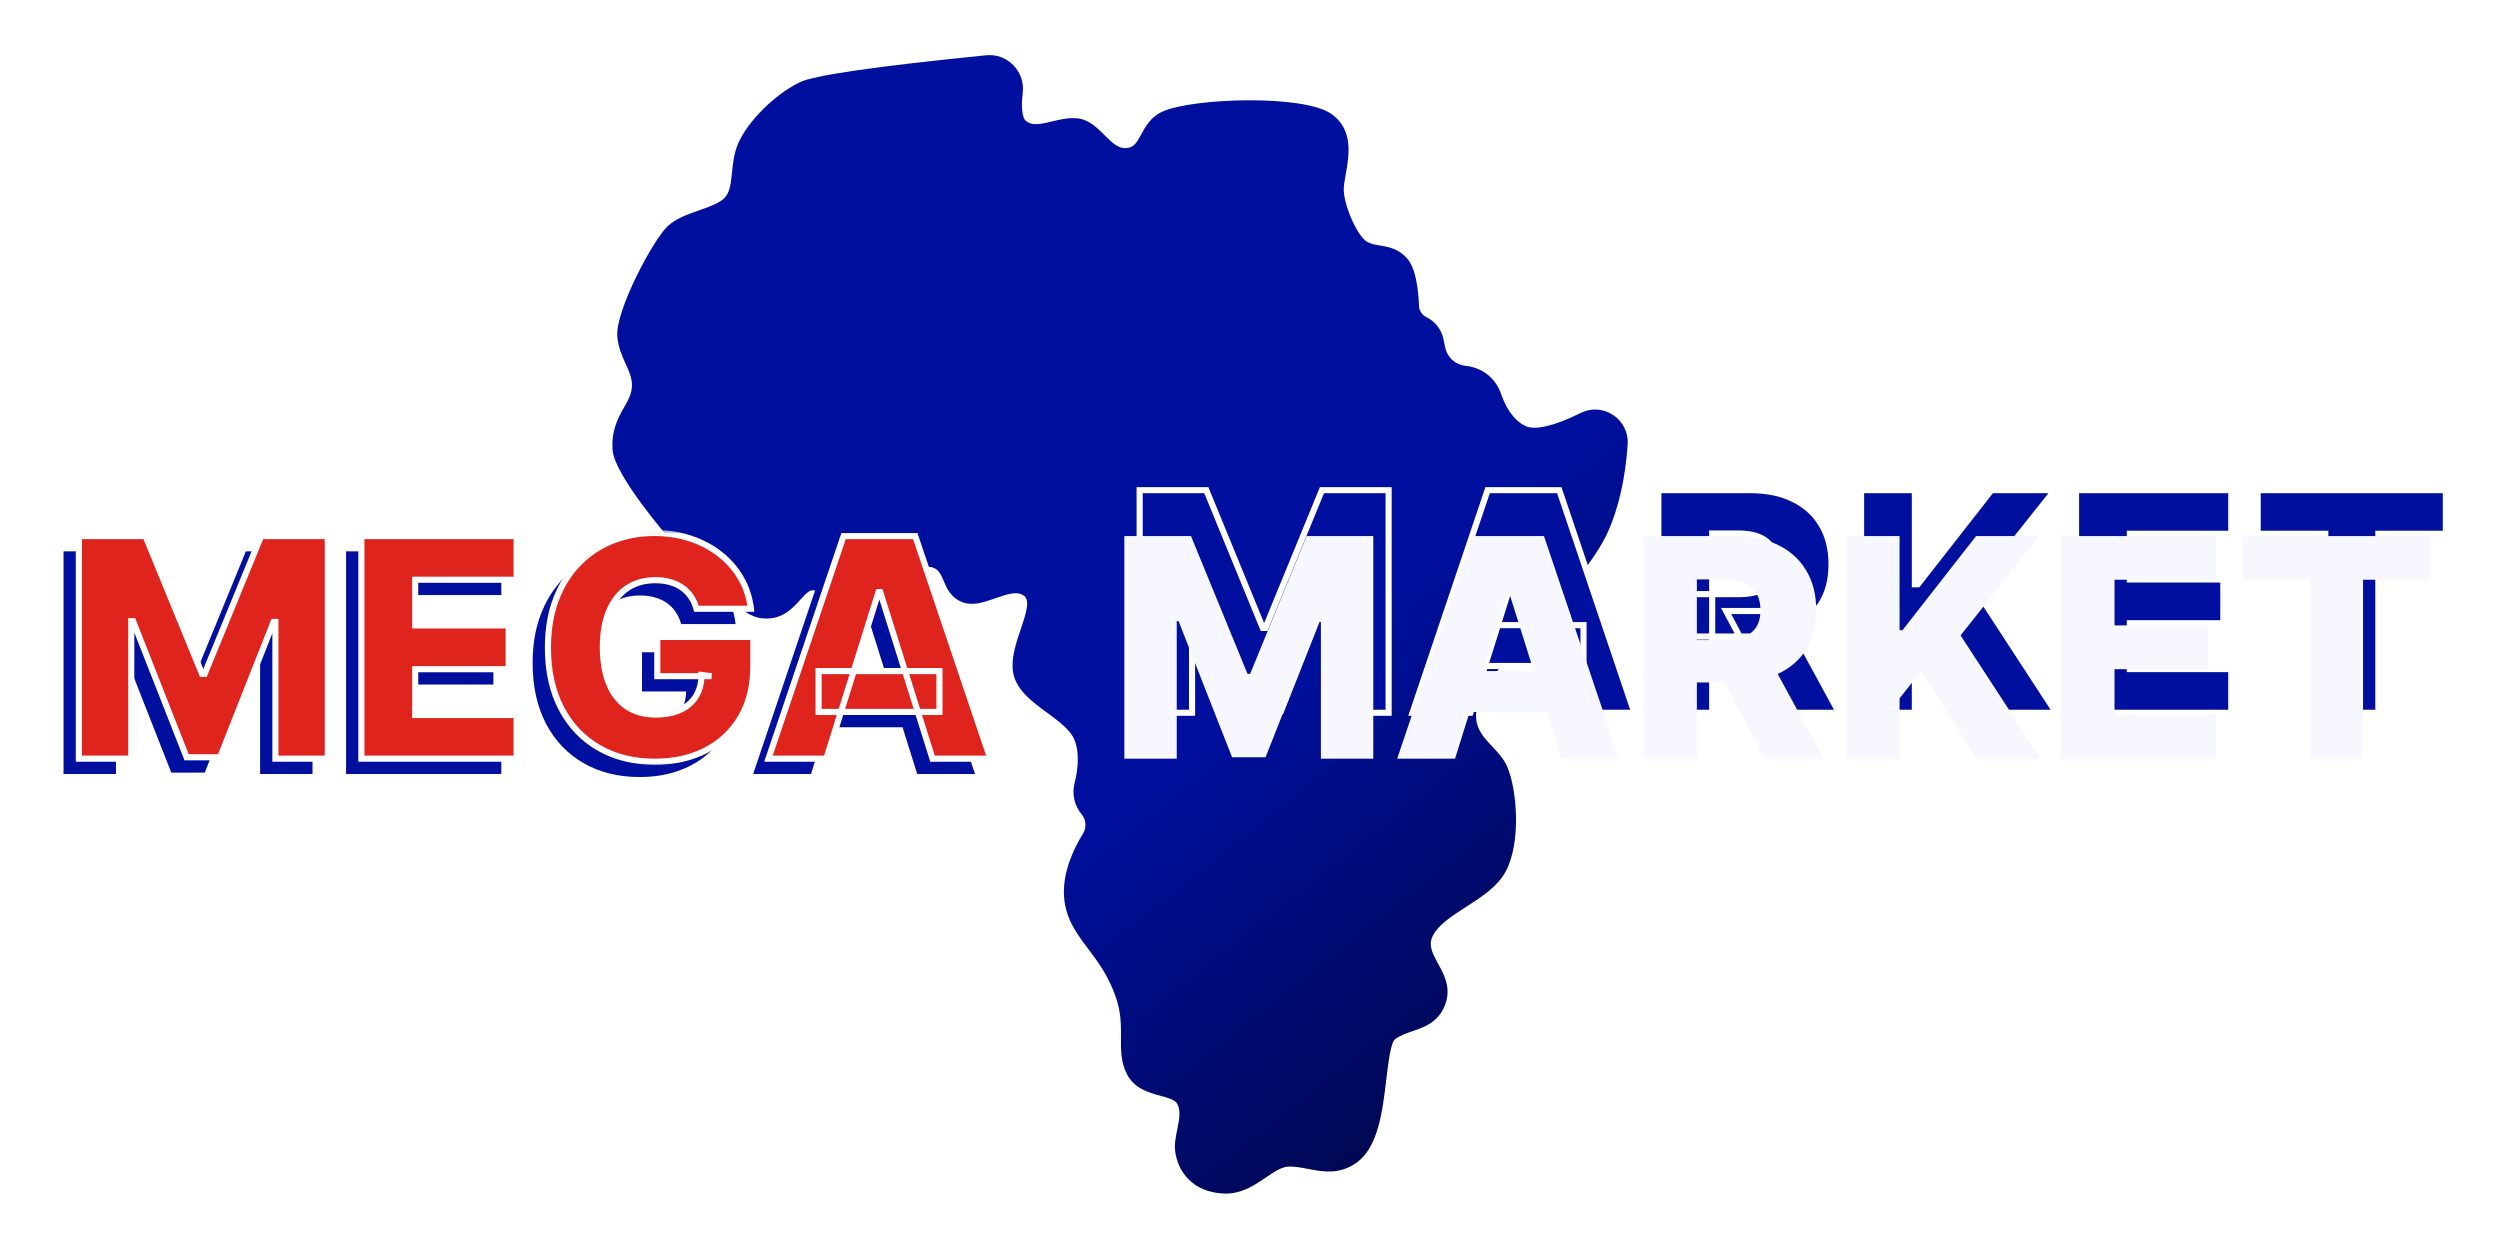 <svg width="295" height="146" viewBox="0 0 295 146" fill="none" xmlns="http://www.w3.org/2000/svg">
                                                <path d="M190.367 48.983C189.201 48.202 187.753 48.111 186.494 48.742C183.525 50.228 181.179 50.794 180.059 50.295C178.474 49.588 177.576 47.797 177.102 46.422C176.488 44.627 174.858 43.351 172.952 43.173C172.365 43.117 171.823 42.88 171.386 42.488C170.948 42.094 170.652 41.58 170.531 41.003L170.321 39.991C170.087 38.876 169.335 37.914 168.309 37.418C167.819 37.181 167.488 36.7 167.447 36.163C167.446 36.139 167.446 36.114 167.444 36.09C167.259 31.897 166.338 30.841 166.034 30.492C165.021 29.333 163.795 29.127 162.81 28.962C162.226 28.865 161.722 28.78 161.305 28.528C160.211 27.867 158.727 24.654 158.568 22.598C158.528 22.072 158.662 21.315 158.804 20.514C159.192 18.328 159.723 15.332 157.135 13.464C153.889 11.126 140.746 11.551 137.167 13.168C135.793 13.788 135.164 14.94 134.658 15.866C134.075 16.933 133.781 17.407 132.914 17.474C131.999 17.545 131.326 16.942 130.328 15.941C129.461 15.072 128.479 14.087 127.084 13.959C126.072 13.866 125.098 14.1 124.157 14.328C122.702 14.679 121.773 14.863 121.037 14.249C120.705 13.972 120.437 12.964 120.681 10.97C120.827 9.757 120.424 8.562 119.575 7.691C118.733 6.829 117.56 6.4 116.364 6.521C103.455 7.816 96.058 8.886 94.379 9.702C91.421 11.139 88.222 14.322 87.096 16.948C86.605 18.09 86.483 19.296 86.375 20.359C86.249 21.607 86.14 22.684 85.51 23.341C84.894 23.984 83.673 24.41 82.492 24.822C81.153 25.29 79.769 25.773 78.796 26.678C77.057 28.296 72.607 36.666 72.84 39.679C72.94 40.971 73.412 42.014 73.829 42.933C74.282 43.931 74.673 44.794 74.549 45.838C74.456 46.624 74.081 47.287 73.647 48.056C72.961 49.268 72.108 50.778 72.29 53.139C72.511 55.986 78.363 62.875 79.534 64.227C81.194 66.144 86.825 72.434 89.599 72.913C92.111 73.346 93.457 71.855 94.44 70.766C95.203 69.92 95.562 69.582 96.055 69.663C96.774 69.781 97.02 70.073 97.392 70.516C97.965 71.195 98.748 72.126 100.859 71.79C102.437 71.539 104.145 70.305 105.795 69.111C107.22 68.08 109.172 66.669 109.982 66.936C110.75 67.188 110.979 67.659 111.348 68.537C111.719 69.418 112.179 70.515 113.547 71.051L113.547 71.051C114.786 71.536 116.136 71.059 117.442 70.598C119.007 70.046 120.09 69.728 120.851 70.316C121.536 70.844 121.141 72.201 120.46 74.211C119.939 75.751 119.4 77.343 119.49 78.892C119.626 81.204 121.627 82.678 123.562 84.103C124.911 85.096 126.305 86.123 126.776 87.276C127.49 89.025 127.099 91.234 126.803 92.393C126.469 93.689 126.778 95.069 127.627 96.081C127.889 96.394 128.044 96.777 128.076 97.186C128.108 97.603 128.01 98.012 127.792 98.368C126.653 100.219 125.342 103.025 125.562 105.878C125.76 108.441 127.041 110.147 128.397 111.952C129.586 113.536 130.815 115.174 131.683 117.713C132.295 119.507 132.284 120.994 132.274 122.431C132.263 123.927 132.253 125.34 132.979 126.756C133.848 128.457 135.55 128.922 136.917 129.297C137.855 129.553 138.666 129.775 138.923 130.263C139.358 131.085 139.143 132.144 138.916 133.265C138.741 134.127 138.561 135.018 138.675 135.879C138.975 138.156 140.629 140.655 144.371 140.838C144.611 140.85 144.844 140.846 145.071 140.828C146.797 140.695 148.154 139.773 149.367 138.948C150.392 138.252 151.282 137.65 152.155 137.652C152.891 137.652 153.612 137.79 154.377 137.937C156.088 138.265 158.028 138.638 160.047 137.216C162.634 135.393 163.141 131.114 163.588 127.338C163.792 125.618 164.1 123.019 164.602 122.639C165.213 122.177 165.934 121.931 166.697 121.67C168.142 121.176 169.94 120.562 170.643 118.193C171.168 116.423 170.386 114.982 169.695 113.712C168.937 112.315 168.535 111.472 169.089 110.389C169.748 109.107 171.326 108.09 172.998 107.014C174.825 105.838 176.713 104.622 177.674 102.835C179.528 99.384 179.003 93.095 177.842 90.451C177.437 89.527 176.753 88.798 176.091 88.093C174.8 86.719 173.686 85.531 174.396 82.932C174.958 80.877 178.126 77.36 181.19 73.959C184.673 70.092 188.275 66.094 189.793 62.632C191.023 59.829 191.788 56.411 192.066 52.471C192.165 51.066 191.53 49.763 190.367 48.983Z" fill="url(#paint0_linear_580_3996)" />
                                                <g filter="url(#filter0_d_580_3996)">
                                                        <path d="M7.498 57.834H15.362L22.033 74.1H22.341L29.012 57.834H36.876V84.106H30.692V67.968H30.474L24.163 83.94H20.211L13.9 67.878H13.682V84.106H7.498V57.834ZM40.836 84.106V57.834H59.156V62.991H47.187V68.379H58.219V73.549H47.187V78.949H59.156V84.106H40.836ZM80.374 66.416C80.229 65.877 80.015 65.402 79.733 64.992C79.45 64.573 79.104 64.218 78.693 63.927C78.283 63.636 77.812 63.418 77.282 63.273C76.752 63.119 76.171 63.042 75.538 63.042C74.263 63.042 73.16 63.35 72.228 63.966C71.304 64.581 70.59 65.479 70.085 66.66C69.581 67.831 69.329 69.255 69.329 70.931C69.329 72.616 69.572 74.053 70.06 75.242C70.547 76.431 71.253 77.337 72.177 77.962C73.1 78.586 74.221 78.898 75.538 78.898C76.701 78.898 77.684 78.71 78.488 78.334C79.301 77.949 79.916 77.406 80.335 76.704C80.755 76.003 80.964 75.178 80.964 74.228L82.144 74.37H75.756V69.739H87.083V73.215C87.083 75.567 86.583 77.581 85.582 79.257C84.59 80.933 83.222 82.221 81.477 83.119C79.741 84.017 77.744 84.466 75.486 84.466C72.981 84.466 70.778 83.923 68.88 82.836C66.981 81.75 65.501 80.202 64.441 78.192C63.38 76.174 62.85 73.779 62.85 71.008C62.85 68.853 63.171 66.942 63.812 65.274C64.454 63.598 65.347 62.178 66.493 61.015C67.648 59.852 68.982 58.971 70.496 58.372C72.018 57.774 73.656 57.474 75.409 57.474C76.932 57.474 78.347 57.693 79.656 58.129C80.973 58.565 82.136 59.181 83.145 59.976C84.163 60.771 84.988 61.716 85.621 62.811C86.254 63.906 86.647 65.107 86.801 66.416H80.374ZM95.698 84.106H88.873L97.737 57.834H106.191L115.056 84.106H108.231L102.061 64.453H101.855L95.698 84.106ZM94.787 73.767H109.052V78.59H94.787V73.767Z" fill="#000F9E" />
                                                        <mask id="path-3-outside-1_580_3996" maskUnits="userSpaceOnUse" x="8.316" y="55.3" width="110" height="28" fill="black">
                                                                <rect fill="white" x="8.316" y="55.3" width="110" height="28" />
                                                                <path d="M9.305 56.027H17.169L23.84 72.294H24.147L30.818 56.027H38.682V82.3H32.499V66.162H32.281L25.969 82.133H22.018L15.706 66.072H15.488V82.3H9.305V56.027ZM42.643 82.3V56.027H60.962V61.184H48.993V66.572H60.026V71.742H48.993V77.143H60.962V82.3H42.643ZM82.18 64.609C82.035 64.071 81.821 63.596 81.539 63.185C81.257 62.767 80.91 62.411 80.5 62.121C80.089 61.83 79.619 61.612 79.089 61.467C78.558 61.313 77.977 61.236 77.344 61.236C76.07 61.236 74.967 61.544 74.034 62.159C73.111 62.775 72.397 63.673 71.892 64.853C71.387 66.025 71.135 67.449 71.135 69.125C71.135 70.81 71.379 72.247 71.866 73.436C72.354 74.624 73.059 75.531 73.983 76.155C74.907 76.779 76.027 77.092 77.344 77.092C78.507 77.092 79.491 76.903 80.295 76.527C81.107 76.142 81.723 75.599 82.142 74.898C82.561 74.197 82.771 73.371 82.771 72.422L83.951 72.563H77.562V67.932H88.89V71.409C88.89 73.76 88.389 75.775 87.389 77.451C86.397 79.127 85.028 80.414 83.284 81.312C81.548 82.21 79.551 82.659 77.293 82.659C74.787 82.659 72.585 82.116 70.686 81.03C68.787 79.944 67.308 78.396 66.247 76.386C65.187 74.368 64.657 71.973 64.657 69.202C64.657 67.047 64.977 65.135 65.619 63.468C66.26 61.791 67.154 60.372 68.3 59.209C69.455 58.046 70.789 57.165 72.302 56.566C73.825 55.967 75.463 55.668 77.216 55.668C78.738 55.668 80.154 55.886 81.462 56.322C82.779 56.758 83.942 57.374 84.951 58.17C85.969 58.965 86.794 59.91 87.427 61.005C88.06 62.099 88.454 63.301 88.608 64.609H82.18ZM97.504 82.3H90.679L99.544 56.027H107.998L116.862 82.3H110.038L103.867 62.647H103.662L97.504 82.3ZM96.593 71.96H110.859V76.784H96.593V71.96Z" />
                                                        </mask>
                                                        <path d="M9.305 56.027H17.169L23.84 72.294H24.147L30.818 56.027H38.682V82.3H32.499V66.162H32.281L25.969 82.133H22.018L15.706 66.072H15.488V82.3H9.305V56.027ZM42.643 82.3V56.027H60.962V61.184H48.993V66.572H60.026V71.742H48.993V77.143H60.962V82.3H42.643ZM82.18 64.609C82.035 64.071 81.821 63.596 81.539 63.185C81.257 62.767 80.91 62.411 80.5 62.121C80.089 61.83 79.619 61.612 79.089 61.467C78.558 61.313 77.977 61.236 77.344 61.236C76.07 61.236 74.967 61.544 74.034 62.159C73.111 62.775 72.397 63.673 71.892 64.853C71.387 66.025 71.135 67.449 71.135 69.125C71.135 70.81 71.379 72.247 71.866 73.436C72.354 74.624 73.059 75.531 73.983 76.155C74.907 76.779 76.027 77.092 77.344 77.092C78.507 77.092 79.491 76.903 80.295 76.527C81.107 76.142 81.723 75.599 82.142 74.898C82.561 74.197 82.771 73.371 82.771 72.422L83.951 72.563H77.562V67.932H88.89V71.409C88.89 73.76 88.389 75.775 87.389 77.451C86.397 79.127 85.028 80.414 83.284 81.312C81.548 82.21 79.551 82.659 77.293 82.659C74.787 82.659 72.585 82.116 70.686 81.03C68.787 79.944 67.308 78.396 66.247 76.386C65.187 74.368 64.657 71.973 64.657 69.202C64.657 67.047 64.977 65.135 65.619 63.468C66.26 61.791 67.154 60.372 68.3 59.209C69.455 58.046 70.789 57.165 72.302 56.566C73.825 55.967 75.463 55.668 77.216 55.668C78.738 55.668 80.154 55.886 81.462 56.322C82.779 56.758 83.942 57.374 84.951 58.17C85.969 58.965 86.794 59.91 87.427 61.005C88.06 62.099 88.454 63.301 88.608 64.609H82.18ZM97.504 82.3H90.679L99.544 56.027H107.998L116.862 82.3H110.038L103.867 62.647H103.662L97.504 82.3ZM96.593 71.96H110.859V76.784H96.593V71.96Z" fill="#DF231D" />
                                                        <path d="M9.305 56.027V55.666H8.944V56.027H9.305ZM17.169 56.027L17.503 55.89L17.411 55.666H17.169V56.027ZM23.84 72.294L23.505 72.431L23.597 72.655H23.84V72.294ZM24.147 72.294V72.655H24.39L24.482 72.431L24.147 72.294ZM30.818 56.027V55.666H30.576L30.484 55.89L30.818 56.027ZM38.682 56.027H39.043V55.666H38.682V56.027ZM38.682 82.3V82.661H39.043V82.3H38.682ZM32.499 82.3H32.138V82.661H32.499V82.3ZM32.499 66.162H32.86V65.8H32.499V66.162ZM32.281 66.162V65.8H32.035L31.945 66.029L32.281 66.162ZM25.969 82.133V82.495H26.215L26.305 82.266L25.969 82.133ZM22.018 82.133L21.682 82.265L21.772 82.495H22.018V82.133ZM15.706 66.072L16.042 65.94L15.952 65.711H15.706V66.072ZM15.488 66.072V65.711H15.127V66.072H15.488ZM15.488 82.3V82.661H15.849V82.3H15.488ZM9.305 82.3H8.944V82.661H9.305V82.3ZM9.305 56.389H17.169V55.666H9.305V56.389ZM16.834 56.164L23.505 72.431L24.174 72.157L17.503 55.89L16.834 56.164ZM23.84 72.655H24.147V71.933H23.84V72.655ZM24.482 72.431L31.152 56.164L30.484 55.89L23.813 72.157L24.482 72.431ZM30.818 56.389H38.682V55.666H30.818V56.389ZM38.321 56.027V82.3H39.043V56.027H38.321ZM38.682 81.939H32.499V82.661H38.682V81.939ZM32.86 82.3V66.162H32.138V82.3H32.86ZM32.499 65.8H32.281V66.523H32.499V65.8ZM31.945 66.029L25.633 82.001L26.305 82.266L32.617 66.294L31.945 66.029ZM25.969 81.772H22.018V82.495H25.969V81.772ZM22.354 82.001L16.042 65.94L15.37 66.204L21.682 82.265L22.354 82.001ZM15.706 65.711H15.488V66.433H15.706V65.711ZM15.127 66.072V82.3H15.849V66.072H15.127ZM15.488 81.939H9.305V82.661H15.488V81.939ZM9.666 82.3V56.027H8.944V82.3H9.666ZM42.643 82.3H42.282V82.661H42.643V82.3ZM42.643 56.027V55.666H42.282V56.027H42.643ZM60.962 56.027H61.323V55.666H60.962V56.027ZM60.962 61.184V61.545H61.323V61.184H60.962ZM48.993 61.184V60.823H48.632V61.184H48.993ZM48.993 66.572H48.632V66.933H48.993V66.572ZM60.026 66.572H60.387V66.211H60.026V66.572ZM60.026 71.742V72.103H60.387V71.742H60.026ZM48.993 71.742V71.381H48.632V71.742H48.993ZM48.993 77.143H48.632V77.504H48.993V77.143ZM60.962 77.143H61.323V76.782H60.962V77.143ZM60.962 82.3V82.661H61.323V82.3H60.962ZM43.004 82.3V56.027H42.282V82.3H43.004ZM42.643 56.389H60.962V55.666H42.643V56.389ZM60.601 56.027V61.184H61.323V56.027H60.601ZM60.962 60.823H48.993V61.545H60.962V60.823ZM48.632 61.184V66.572H49.354V61.184H48.632ZM48.993 66.933H60.026V66.211H48.993V66.933ZM59.664 66.572V71.742H60.387V66.572H59.664ZM60.026 71.381H48.993V72.103H60.026V71.381ZM48.632 71.742V77.143H49.354V71.742H48.632ZM48.993 77.504H60.962V76.782H48.993V77.504ZM60.601 77.143V82.3H61.323V77.143H60.601ZM60.962 81.939H42.643V82.661H60.962V81.939ZM82.18 64.609L81.832 64.704L81.904 64.971H82.18V64.609ZM81.539 63.185L81.239 63.387L81.241 63.39L81.539 63.185ZM79.089 61.467L78.988 61.813L78.993 61.815L79.089 61.467ZM74.034 62.159L73.835 61.858L73.834 61.859L74.034 62.159ZM71.892 64.853L72.224 64.996L72.224 64.995L71.892 64.853ZM71.866 73.436L72.201 73.299L71.866 73.436ZM73.983 76.155L74.185 75.856L73.983 76.155ZM80.295 76.527L80.448 76.854L80.449 76.854L80.295 76.527ZM82.142 74.898L81.832 74.713L82.142 74.898ZM82.771 72.422L82.814 72.063L82.409 72.015V72.422H82.771ZM83.951 72.563V72.924L83.994 72.204L83.951 72.563ZM77.562 72.563H77.201V72.924H77.562V72.563ZM77.562 67.932V67.571H77.201V67.932H77.562ZM88.89 67.932H89.251V67.571H88.89V67.932ZM87.389 77.451L87.079 77.266L87.078 77.267L87.389 77.451ZM83.284 81.312L83.118 80.991L83.118 80.991L83.284 81.312ZM70.686 81.03L70.865 80.716L70.686 81.03ZM66.247 76.386L65.928 76.554L65.928 76.555L66.247 76.386ZM65.619 63.468L65.956 63.597L65.956 63.597L65.619 63.468ZM68.3 59.209L68.044 58.954L68.043 58.955L68.3 59.209ZM72.302 56.566L72.17 56.23L72.17 56.23L72.302 56.566ZM81.462 56.322L81.348 56.665L81.349 56.665L81.462 56.322ZM84.951 58.17L84.728 58.453L84.729 58.454L84.951 58.17ZM87.427 61.005L87.115 61.185V61.185L87.427 61.005ZM88.608 64.609V64.971H89.014L88.966 64.567L88.608 64.609ZM82.529 64.515C82.374 63.942 82.145 63.429 81.837 62.981L81.241 63.39C81.498 63.763 81.696 64.2 81.832 64.704L82.529 64.515ZM81.839 62.984C81.532 62.529 81.155 62.142 80.709 61.826L80.291 62.416C80.666 62.681 80.981 63.004 81.239 63.387L81.839 62.984ZM80.709 61.826C80.261 61.509 79.751 61.274 79.184 61.118L78.993 61.815C79.487 61.95 79.918 62.151 80.291 62.416L80.709 61.826ZM79.189 61.12C78.622 60.955 78.006 60.874 77.344 60.874V61.597C77.948 61.597 78.495 61.67 78.988 61.813L79.189 61.12ZM77.344 60.874C76.009 60.874 74.835 61.198 73.835 61.858L74.234 62.461C75.099 61.889 76.13 61.597 77.344 61.597V60.874ZM73.834 61.859C72.843 62.519 72.088 63.477 71.56 64.711L72.224 64.995C72.706 63.869 73.378 63.031 74.235 62.46L73.834 61.859ZM71.56 64.71C71.031 65.939 70.774 67.414 70.774 69.125H71.496C71.496 67.483 71.744 66.111 72.224 64.996L71.56 64.71ZM70.774 69.125C70.774 70.843 71.022 72.329 71.532 73.573L72.201 73.299C71.736 72.164 71.496 70.777 71.496 69.125H70.774ZM71.532 73.573C72.042 74.817 72.79 75.784 73.781 76.454L74.185 75.856C73.329 75.277 72.665 74.432 72.201 73.299L71.532 73.573ZM73.781 76.454C74.774 77.126 75.968 77.453 77.344 77.453V76.73C76.086 76.73 75.039 76.433 74.185 75.856L73.781 76.454ZM77.344 77.453C78.544 77.453 79.584 77.259 80.448 76.854L80.141 76.2C79.398 76.548 78.47 76.73 77.344 76.73V77.453ZM80.449 76.854C81.32 76.441 81.993 75.852 82.452 75.083L81.832 74.713C81.453 75.346 80.895 75.843 80.14 76.201L80.449 76.854ZM82.452 75.083C82.91 74.317 83.132 73.426 83.132 72.422H82.409C82.409 73.317 82.212 74.076 81.832 74.713L82.452 75.083ZM82.728 72.781L83.908 72.922L83.994 72.204L82.814 72.063L82.728 72.781ZM83.951 72.202H77.562V72.924H83.951V72.202ZM77.923 72.563V67.932H77.201V72.563H77.923ZM77.562 68.293H88.89V67.571H77.562V68.293ZM88.528 67.932V71.409H89.251V67.932H88.528ZM88.528 71.409C88.528 73.709 88.04 75.656 87.079 77.266L87.699 77.636C88.739 75.893 89.251 73.812 89.251 71.409H88.528ZM87.078 77.267C86.121 78.884 84.803 80.124 83.118 80.991L83.449 81.633C85.254 80.705 86.673 79.37 87.7 77.635L87.078 77.267ZM83.118 80.991C81.44 81.859 79.502 82.298 77.293 82.298V83.02C79.599 83.02 81.655 82.561 83.45 81.633L83.118 80.991ZM77.293 82.298C74.841 82.298 72.702 81.767 70.865 80.716L70.507 81.344C72.468 82.465 74.733 83.02 77.293 83.02V82.298ZM70.865 80.716C69.029 79.666 67.597 78.169 66.567 76.218L65.928 76.555C67.019 78.623 68.546 80.222 70.507 81.344L70.865 80.716ZM66.567 76.218C65.539 74.261 65.018 71.927 65.018 69.202H64.295C64.295 72.019 64.835 74.474 65.928 76.554L66.567 76.218ZM65.018 69.202C65.018 67.082 65.333 65.216 65.956 63.597L65.282 63.338C64.621 65.055 64.295 67.011 64.295 69.202H65.018ZM65.956 63.597C66.582 61.962 67.45 60.587 68.557 59.462L68.043 58.955C66.858 60.157 65.939 61.62 65.281 63.339L65.956 63.597ZM68.556 59.463C69.676 58.335 70.968 57.482 72.435 56.902L72.17 56.23C70.609 56.847 69.233 57.756 68.044 58.954L68.556 59.463ZM72.435 56.902C73.912 56.321 75.505 56.029 77.216 56.029V55.307C75.421 55.307 73.738 55.613 72.17 56.23L72.435 56.902ZM77.216 56.029C78.703 56.029 80.08 56.242 81.348 56.665L81.576 55.98C80.227 55.53 78.773 55.307 77.216 55.307V56.029ZM81.349 56.665C82.629 57.089 83.754 57.686 84.728 58.453L85.175 57.886C84.13 57.062 82.929 56.428 81.576 55.979L81.349 56.665ZM84.729 58.454C85.711 59.222 86.505 60.132 87.115 61.185L87.74 60.824C87.084 59.688 86.227 58.708 85.174 57.885L84.729 58.454ZM87.115 61.185C87.722 62.236 88.1 63.39 88.249 64.652L88.966 64.567C88.807 63.212 88.399 61.963 87.74 60.824L87.115 61.185ZM88.608 64.248H82.18V64.971H88.608V64.248ZM97.504 82.3V82.661H97.769L97.849 82.408L97.504 82.3ZM90.679 82.3L90.337 82.185L90.176 82.661H90.679V82.3ZM99.544 56.027V55.666H99.284L99.202 55.912L99.544 56.027ZM107.998 56.027L108.34 55.912L108.257 55.666H107.998V56.027ZM116.862 82.3V82.661H117.366L117.205 82.185L116.862 82.3ZM110.038 82.3L109.693 82.408L109.772 82.661H110.038V82.3ZM103.867 62.647L104.212 62.538L104.132 62.285H103.867V62.647ZM103.662 62.647V62.285H103.396L103.317 62.539L103.662 62.647ZM96.593 71.96V71.599H96.232V71.96H96.593ZM110.859 71.96H111.22V71.599H110.859V71.96ZM110.859 76.784V77.145H111.22V76.784H110.859ZM96.593 76.784H96.232V77.145H96.593V76.784ZM97.504 81.939H90.679V82.661H97.504V81.939ZM91.022 82.415L99.886 56.143L99.202 55.912L90.337 82.185L91.022 82.415ZM99.544 56.389H107.998V55.666H99.544V56.389ZM107.656 56.143L116.52 82.415L117.205 82.185L108.34 55.912L107.656 56.143ZM116.862 81.939H110.038V82.661H116.862V81.939ZM110.382 82.192L104.212 62.538L103.522 62.755L109.693 82.408L110.382 82.192ZM103.867 62.285H103.662V63.008H103.867V62.285ZM103.317 62.539L97.159 82.192L97.849 82.408L104.007 62.755L103.317 62.539ZM96.593 72.322H110.859V71.599H96.593V72.322ZM110.497 71.96V76.784H111.22V71.96H110.497ZM110.859 76.422H96.593V77.145H110.859V76.422ZM96.955 76.784V71.96H96.232V76.784H96.955Z" fill="white" mask="url(#path-3-outside-1_580_3996)" />
                                                </g>
                                                <mask id="path-5-outside-2_580_3996" maskUnits="userSpaceOnUse" x="133.49" y="57.106" width="156" height="28" fill="black">
                                                        <rect fill="white" x="133.49" y="57.106" width="156" height="28" />
                                                        <path d="M134.479 57.833H142.342L149.013 74.1H149.321L155.992 57.833H163.856V84.106H157.672V67.968H157.454L151.143 83.939H147.192L140.88 67.878H140.662V84.106H134.479V57.833ZM173.5 84.106H166.675L175.539 57.833H183.993L192.858 84.106H186.033L179.863 64.453H179.657L173.5 84.106ZM172.589 73.766H186.854V78.59H172.589V73.766ZM195.687 84.106V57.833H206.54C208.507 57.833 210.204 58.188 211.633 58.898C213.069 59.599 214.177 60.609 214.955 61.926C215.733 63.234 216.123 64.786 216.123 66.582C216.123 68.404 215.725 69.952 214.929 71.226C214.134 72.492 213.005 73.459 211.543 74.126C210.08 74.784 208.348 75.113 206.347 75.113H199.484V70.11H205.167C206.125 70.11 206.924 69.986 207.566 69.738C208.216 69.482 208.708 69.097 209.041 68.584C209.375 68.062 209.541 67.395 209.541 66.582C209.541 65.77 209.375 65.099 209.041 64.568C208.708 64.029 208.216 63.628 207.566 63.362C206.916 63.089 206.116 62.952 205.167 62.952H202.037V84.106H195.687ZM210.478 72.099L217.021 84.106H210.093L203.679 72.099H210.478ZM219.605 84.106V57.833H225.956V68.943H226.302L234.987 57.833H242.466L233.152 69.559L242.633 84.106H235.038L228.496 73.779L225.956 76.986V84.106H219.605ZM244.971 84.106V57.833H263.29V62.99H251.321V68.378H262.353V73.548H251.321V78.949H263.29V84.106H244.971ZM266.407 62.99V57.833H288.613V62.99H280.647V84.106H274.387V62.99H266.407Z" />
                                                </mask>
                                                <path d="M134.479 57.833H142.342L149.013 74.1H149.321L155.992 57.833H163.856V84.106H157.672V67.968H157.454L151.143 83.939H147.192L140.88 67.878H140.662V84.106H134.479V57.833ZM173.5 84.106H166.675L175.539 57.833H183.993L192.858 84.106H186.033L179.863 64.453H179.657L173.5 84.106ZM172.589 73.766H186.854V78.59H172.589V73.766ZM195.687 84.106V57.833H206.54C208.507 57.833 210.204 58.188 211.633 58.898C213.069 59.599 214.177 60.609 214.955 61.926C215.733 63.234 216.123 64.786 216.123 66.582C216.123 68.404 215.725 69.952 214.929 71.226C214.134 72.492 213.005 73.459 211.543 74.126C210.08 74.784 208.348 75.113 206.347 75.113H199.484V70.11H205.167C206.125 70.11 206.924 69.986 207.566 69.738C208.216 69.482 208.708 69.097 209.041 68.584C209.375 68.062 209.541 67.395 209.541 66.582C209.541 65.77 209.375 65.099 209.041 64.568C208.708 64.029 208.216 63.628 207.566 63.362C206.916 63.089 206.116 62.952 205.167 62.952H202.037V84.106H195.687ZM210.478 72.099L217.021 84.106H210.093L203.679 72.099H210.478ZM219.605 84.106V57.833H225.956V68.943H226.302L234.987 57.833H242.466L233.152 69.559L242.633 84.106H235.038L228.496 73.779L225.956 76.986V84.106H219.605ZM244.971 84.106V57.833H263.29V62.99H251.321V68.378H262.353V73.548H251.321V78.949H263.29V84.106H244.971ZM266.407 62.99V57.833H288.613V62.99H280.647V84.106H274.387V62.99H266.407Z" fill="#000F9E" />
                                                <path d="M134.479 57.833V57.472H134.117V57.833H134.479ZM142.342 57.833L142.677 57.696L142.585 57.472H142.342V57.833ZM149.013 74.1L148.679 74.237L148.771 74.461H149.013V74.1ZM149.321 74.1V74.461H149.563L149.655 74.237L149.321 74.1ZM155.992 57.833V57.472H155.75L155.658 57.696L155.992 57.833ZM163.856 57.833H164.217V57.472H163.856V57.833ZM163.856 84.106V84.468H164.217V84.106H163.856ZM157.673 84.106H157.311V84.468H157.673V84.106ZM157.673 67.968H158.034V67.607H157.673V67.968ZM157.454 67.968V67.607H157.209L157.118 67.835L157.454 67.968ZM151.143 83.939V84.301H151.388L151.479 84.072L151.143 83.939ZM147.192 83.939L146.855 84.072L146.945 84.301H147.192V83.939ZM140.88 67.878L141.216 67.746L141.126 67.517H140.88V67.878ZM140.662 67.878V67.517H140.301V67.878H140.662ZM140.662 84.106V84.468H141.023V84.106H140.662ZM134.479 84.106H134.117V84.468H134.479V84.106ZM134.479 58.195H142.342V57.472H134.479V58.195ZM142.008 57.97L148.679 74.237L149.347 73.963L142.677 57.696L142.008 57.97ZM149.013 74.461H149.321V73.739H149.013V74.461ZM149.655 74.237L156.326 57.97L155.658 57.696L148.987 73.963L149.655 74.237ZM155.992 58.195H163.856V57.472H155.992V58.195ZM163.495 57.833V84.106H164.217V57.833H163.495ZM163.856 83.745H157.673V84.468H163.856V83.745ZM158.034 84.106V67.968H157.311V84.106H158.034ZM157.673 67.607H157.454V68.329H157.673V67.607ZM157.118 67.835L150.807 83.807L151.479 84.072L157.79 68.101L157.118 67.835ZM151.143 83.578H147.192V84.301H151.143V83.578ZM147.528 83.807L141.216 67.746L140.544 68.01L146.855 84.072L147.528 83.807ZM140.88 67.517H140.662V68.239H140.88V67.517ZM140.301 67.878V84.106H141.023V67.878H140.301ZM140.662 83.745H134.479V84.468H140.662V83.745ZM134.84 84.106V57.833H134.117V84.106H134.84ZM173.5 84.106V84.468H173.765L173.844 84.214L173.5 84.106ZM166.675 84.106L166.333 83.991L166.172 84.468H166.675V84.106ZM175.539 57.833V57.472H175.28L175.197 57.718L175.539 57.833ZM183.993 57.833L184.336 57.718L184.253 57.472H183.993V57.833ZM192.858 84.106V84.468H193.361L193.2 83.991L192.858 84.106ZM186.033 84.106L185.689 84.214L185.768 84.468H186.033V84.106ZM179.863 64.453L180.207 64.345L180.128 64.092H179.863V64.453ZM179.657 64.453V64.092H179.392L179.313 64.345L179.657 64.453ZM172.589 73.766V73.405H172.228V73.766H172.589ZM186.854 73.766H187.215V73.405H186.854V73.766ZM186.854 78.59V78.951H187.215V78.59H186.854ZM172.589 78.59H172.228V78.951H172.589V78.59ZM173.5 83.745H166.675V84.468H173.5V83.745ZM167.017 84.222L175.882 57.949L175.197 57.718L166.333 83.991L167.017 84.222ZM175.539 58.195H183.993V57.472H175.539V58.195ZM183.651 57.949L192.516 84.222L193.2 83.991L184.336 57.718L183.651 57.949ZM192.858 83.745H186.033V84.468H192.858V83.745ZM186.378 83.998L180.207 64.345L179.518 64.561L185.689 84.214L186.378 83.998ZM179.863 64.092H179.657V64.814H179.863V64.092ZM179.313 64.345L173.155 83.998L173.844 84.214L180.002 64.561L179.313 64.345ZM172.589 74.128H186.854V73.405H172.589V74.128ZM186.493 73.766V78.59H187.215V73.766H186.493ZM186.854 78.229H172.589V78.951H186.854V78.229ZM172.95 78.59V73.766H172.228V78.59H172.95ZM195.687 84.106H195.325V84.468H195.687V84.106ZM195.687 57.833V57.472H195.325V57.833H195.687ZM211.633 58.898L211.472 59.222L211.474 59.223L211.633 58.898ZM214.955 61.926L214.644 62.109L214.645 62.11L214.955 61.926ZM214.929 71.226L215.235 71.419L215.236 71.418L214.929 71.226ZM211.543 74.126L211.691 74.455L211.693 74.454L211.543 74.126ZM199.484 75.113H199.123V75.475H199.484V75.113ZM199.484 70.11V69.749H199.123V70.11H199.484ZM207.566 69.738L207.696 70.075L207.699 70.074L207.566 69.738ZM209.041 68.584L209.344 68.781L209.346 68.778L209.041 68.584ZM209.041 64.568L208.734 64.758L208.735 64.761L209.041 64.568ZM207.566 63.362L207.426 63.695L207.429 63.697L207.566 63.362ZM202.037 62.952V62.591H201.676V62.952H202.037ZM202.037 84.106V84.468H202.398V84.106H202.037ZM210.478 72.099L210.795 71.926L210.693 71.737H210.478V72.099ZM217.021 84.106V84.468H217.629L217.338 83.933L217.021 84.106ZM210.093 84.106L209.774 84.276L209.877 84.468H210.093V84.106ZM203.679 72.099V71.737H203.076L203.36 72.269L203.679 72.099ZM196.048 84.106V57.833H195.325V84.106H196.048ZM195.687 58.195H206.54V57.472H195.687V58.195ZM206.54 58.195C208.464 58.195 210.104 58.542 211.472 59.222L211.793 58.575C210.305 57.835 208.55 57.472 206.54 57.472V58.195ZM211.474 59.223C212.85 59.895 213.903 60.856 214.644 62.109L215.266 61.742C214.45 60.361 213.288 59.304 211.791 58.574L211.474 59.223ZM214.645 62.11C215.384 63.354 215.761 64.84 215.761 66.582H216.484C216.484 64.733 216.083 63.115 215.266 61.741L214.645 62.11ZM215.761 66.582C215.761 68.351 215.376 69.829 214.623 71.035L215.236 71.418C216.074 70.075 216.484 68.457 216.484 66.582H215.761ZM214.624 71.034C213.869 72.236 212.796 73.157 211.393 73.797L211.693 74.454C213.214 73.76 214.4 72.749 215.235 71.419L214.624 71.034ZM211.394 73.796C209.989 74.429 208.31 74.752 206.347 74.752V75.475C208.387 75.475 210.172 75.139 211.691 74.455L211.394 73.796ZM206.347 74.752H199.484V75.475H206.347V74.752ZM199.845 75.113V70.11H199.123V75.113H199.845ZM199.484 70.472H205.167V69.749H199.484V70.472ZM205.167 70.472C206.153 70.472 207 70.344 207.696 70.075L207.436 69.401C206.849 69.628 206.096 69.749 205.167 69.749V70.472ZM207.699 70.074C208.408 69.794 208.964 69.365 209.344 68.781L208.738 68.387C208.451 68.828 208.024 69.169 207.433 69.402L207.699 70.074ZM209.346 68.778C209.726 68.183 209.903 67.443 209.903 66.582H209.18C209.18 67.347 209.023 67.941 208.737 68.389L209.346 68.778ZM209.903 66.582C209.903 65.722 209.726 64.979 209.347 64.376L208.735 64.761C209.023 65.219 209.18 65.818 209.18 66.582H209.903ZM209.348 64.378C208.97 63.767 208.415 63.319 207.702 63.028L207.429 63.697C208.017 63.937 208.445 64.292 208.734 64.758L209.348 64.378ZM207.706 63.029C206.999 62.732 206.149 62.591 205.167 62.591V63.313C206.084 63.313 206.833 63.446 207.426 63.695L207.706 63.029ZM205.167 62.591H202.037V63.313H205.167V62.591ZM201.676 62.952V84.106H202.398V62.952H201.676ZM202.037 83.745H195.687V84.468H202.037V83.745ZM210.161 72.272L216.703 84.279L217.338 83.933L210.795 71.926L210.161 72.272ZM217.021 83.745H210.093V84.468H217.021V83.745ZM210.412 83.936L203.997 71.928L203.36 72.269L209.774 84.276L210.412 83.936ZM203.679 72.46H210.478V71.737H203.679V72.46ZM219.605 84.106H219.244V84.468H219.605V84.106ZM219.605 57.833V57.472H219.244V57.833H219.605ZM225.956 57.833H226.317V57.472H225.956V57.833ZM225.956 68.943H225.594V69.304H225.956V68.943ZM226.302 68.943V69.304H226.478L226.587 69.165L226.302 68.943ZM234.987 57.833V57.472H234.811L234.702 57.611L234.987 57.833ZM242.466 57.833L242.749 58.058L243.214 57.472H242.466V57.833ZM233.152 69.559L232.87 69.334L232.708 69.538L232.85 69.756L233.152 69.559ZM242.633 84.106V84.468H243.299L242.935 83.909L242.633 84.106ZM235.038 84.106L234.733 84.299L234.839 84.468H235.038V84.106ZM228.496 73.779L228.801 73.586L228.528 73.156L228.212 73.555L228.496 73.779ZM225.956 76.986L225.672 76.762L225.594 76.861V76.986H225.956ZM225.956 84.106V84.468H226.317V84.106H225.956ZM219.967 84.106V57.833H219.244V84.106H219.967ZM219.605 58.195H225.956V57.472H219.605V58.195ZM225.594 57.833V68.943H226.317V57.833H225.594ZM225.956 69.304H226.302V68.582H225.956V69.304ZM226.587 69.165L235.271 58.056L234.702 57.611L226.017 68.72L226.587 69.165ZM234.987 58.195H242.466V57.472H234.987V58.195ZM242.183 57.609L232.87 69.334L233.435 69.783L242.749 58.058L242.183 57.609ZM232.85 69.756L242.33 84.303L242.935 83.909L233.455 69.361L232.85 69.756ZM242.633 83.745H235.038V84.468H242.633V83.745ZM235.343 83.913L228.801 73.586L228.19 73.973L234.733 84.299L235.343 83.913ZM228.212 73.555L225.672 76.762L226.239 77.211L228.779 74.004L228.212 73.555ZM225.594 76.986V84.106H226.317V76.986H225.594ZM225.956 83.745H219.605V84.468H225.956V83.745ZM244.971 84.106H244.609V84.468H244.971V84.106ZM244.971 57.833V57.472H244.609V57.833H244.971ZM263.29 57.833H263.651V57.472H263.29V57.833ZM263.29 62.99V63.352H263.651V62.99H263.29ZM251.321 62.99V62.629H250.96V62.99H251.321ZM251.321 68.378H250.96V68.74H251.321V68.378ZM262.353 68.378H262.715V68.017H262.353V68.378ZM262.353 73.548V73.91H262.715V73.548H262.353ZM251.321 73.548V73.187H250.96V73.548H251.321ZM251.321 78.949H250.96V79.31H251.321V78.949ZM263.29 78.949H263.651V78.588H263.29V78.949ZM263.29 84.106V84.468H263.651V84.106H263.29ZM245.332 84.106V57.833H244.609V84.106H245.332ZM244.971 58.195H263.29V57.472H244.971V58.195ZM262.929 57.833V62.99H263.651V57.833H262.929ZM263.29 62.629H251.321V63.352H263.29V62.629ZM250.96 62.99V68.378H251.682V62.99H250.96ZM251.321 68.74H262.353V68.017H251.321V68.74ZM261.992 68.378V73.548H262.715V68.378H261.992ZM262.353 73.187H251.321V73.91H262.353V73.187ZM250.96 73.548V78.949H251.682V73.548H250.96ZM251.321 79.31H263.29V78.588H251.321V79.31ZM262.929 78.949V84.106H263.651V78.949H262.929ZM263.29 83.745H244.971V84.468H263.29V83.745ZM266.407 62.99H266.046V63.352H266.407V62.99ZM266.407 57.833V57.472H266.046V57.833H266.407ZM288.613 57.833H288.975V57.472H288.613V57.833ZM288.613 62.99V63.352H288.975V62.99H288.613ZM280.647 62.99V62.629H280.286V62.99H280.647ZM280.647 84.106V84.468H281.008V84.106H280.647ZM274.387 84.106H274.025V84.468H274.387V84.106ZM274.387 62.99H274.748V62.629H274.387V62.99ZM266.768 62.99V57.833H266.046V62.99H266.768ZM266.407 58.195H288.613V57.472H266.407V58.195ZM288.252 57.833V62.99H288.975V57.833H288.252ZM288.613 62.629H280.647V63.352H288.613V62.629ZM280.286 62.99V84.106H281.008V62.99H280.286ZM280.647 83.745H274.387V84.468H280.647V83.745ZM274.748 84.106V62.99H274.025V84.106H274.748ZM274.387 62.629H266.407V63.352H274.387V62.629Z" fill="white" mask="url(#path-5-outside-2_580_3996)" />
                                                <g filter="url(#filter1_d_580_3996)">
                                                        <path d="M132.672 56.027H140.536L147.207 72.293H147.515L154.185 56.027H162.049V82.3H155.866V66.162H155.648L149.336 82.133H145.385L139.073 66.072H138.855V82.3H132.672V56.027ZM171.693 82.3H164.868L173.733 56.027H182.187L191.051 82.3H184.227L178.056 62.647H177.851L171.693 82.3ZM170.782 71.96H185.048V76.784H170.782V71.96ZM193.88 82.3V56.027H204.733C206.7 56.027 208.398 56.382 209.826 57.092C211.263 57.793 212.37 58.802 213.149 60.119C213.927 61.428 214.316 62.98 214.316 64.776C214.316 66.598 213.918 68.146 213.123 69.42C212.328 70.686 211.199 71.652 209.736 72.319C208.274 72.978 206.542 73.307 204.541 73.307H197.677V68.304H203.36C204.318 68.304 205.118 68.18 205.759 67.932C206.409 67.675 206.901 67.29 207.235 66.777C207.568 66.256 207.735 65.588 207.735 64.776C207.735 63.964 207.568 63.292 207.235 62.762C206.901 62.223 206.409 61.821 205.759 61.556C205.109 61.282 204.31 61.145 203.36 61.145H200.23V82.3H193.88ZM208.671 70.292L215.214 82.3H208.287L201.872 70.292H208.671ZM217.799 82.3V56.027H224.149V67.136H224.495L233.18 56.027H240.659L231.346 67.752L240.826 82.3H233.232L226.689 71.973L224.149 75.18V82.3H217.799ZM243.164 82.3V56.027H261.483V61.184H249.514V66.572H260.547V71.742H249.514V77.143H261.483V82.3H243.164ZM264.601 61.184V56.027H286.807V61.184H278.84V82.3H272.58V61.184H264.601Z" fill="#F7F7FF" />
                                                </g>
                                                <defs>
                                                        <filter id="filter0_d_580_3996" x="0.273" y="55.668" width="123.814" height="43.248" filterUnits="userSpaceOnUse" color-interpolation-filters="sRGB">
                                                                <feFlood flood-opacity="0" result="BackgroundImageFix" />
                                                                <feColorMatrix in="SourceAlpha" type="matrix" values="0 0 0 0 0 0 0 0 0 0 0 0 0 0 0 0 0 0 127 0" result="hardAlpha" />
                                                                <feOffset dy="7.225" />
                                                                <feGaussianBlur stdDeviation="3.613" />
                                                                <feComposite in2="hardAlpha" operator="out" />
                                                                <feColorMatrix type="matrix" values="0 0 0 0 0 0 0 0 0 0 0 0 0 0 0 0 0 0 0.25 0" />
                                                                <feBlend mode="normal" in2="BackgroundImageFix" result="effect1_dropShadow_580_3996" />
                                                                <feBlend mode="normal" in="SourceGraphic" in2="effect1_dropShadow_580_3996" result="shape" />
                                                        </filter>
                                                        <filter id="filter1_d_580_3996" x="125.447" y="56.027" width="168.585" height="40.723" filterUnits="userSpaceOnUse" color-interpolation-filters="sRGB">
                                                                <feFlood flood-opacity="0" result="BackgroundImageFix" />
                                                                <feColorMatrix in="SourceAlpha" type="matrix" values="0 0 0 0 0 0 0 0 0 0 0 0 0 0 0 0 0 0 127 0" result="hardAlpha" />
                                                                <feOffset dy="7.225" />
                                                                <feGaussianBlur stdDeviation="3.613" />
                                                                <feComposite in2="hardAlpha" operator="out" />
                                                                <feColorMatrix type="matrix" values="0 0 0 0 0 0 0 0 0 0 0 0 0 0 0 0 0 0 0.25 0" />
                                                                <feBlend mode="normal" in2="BackgroundImageFix" result="effect1_dropShadow_580_3996" />
                                                                <feBlend mode="normal" in="SourceGraphic" in2="effect1_dropShadow_580_3996" result="shape" />
                                                        </filter>
                                                        <linearGradient id="paint0_linear_580_3996" x1="85.065" y1="3.001" x2="192.081" y2="137.193" gradientUnits="userSpaceOnUse">
                                                                <stop offset="0.584" stop-color="#000F9E" />
                                                                <stop offset="1" stop-color="#000538" />
                                                        </linearGradient>
                                                </defs>
                                        </svg>